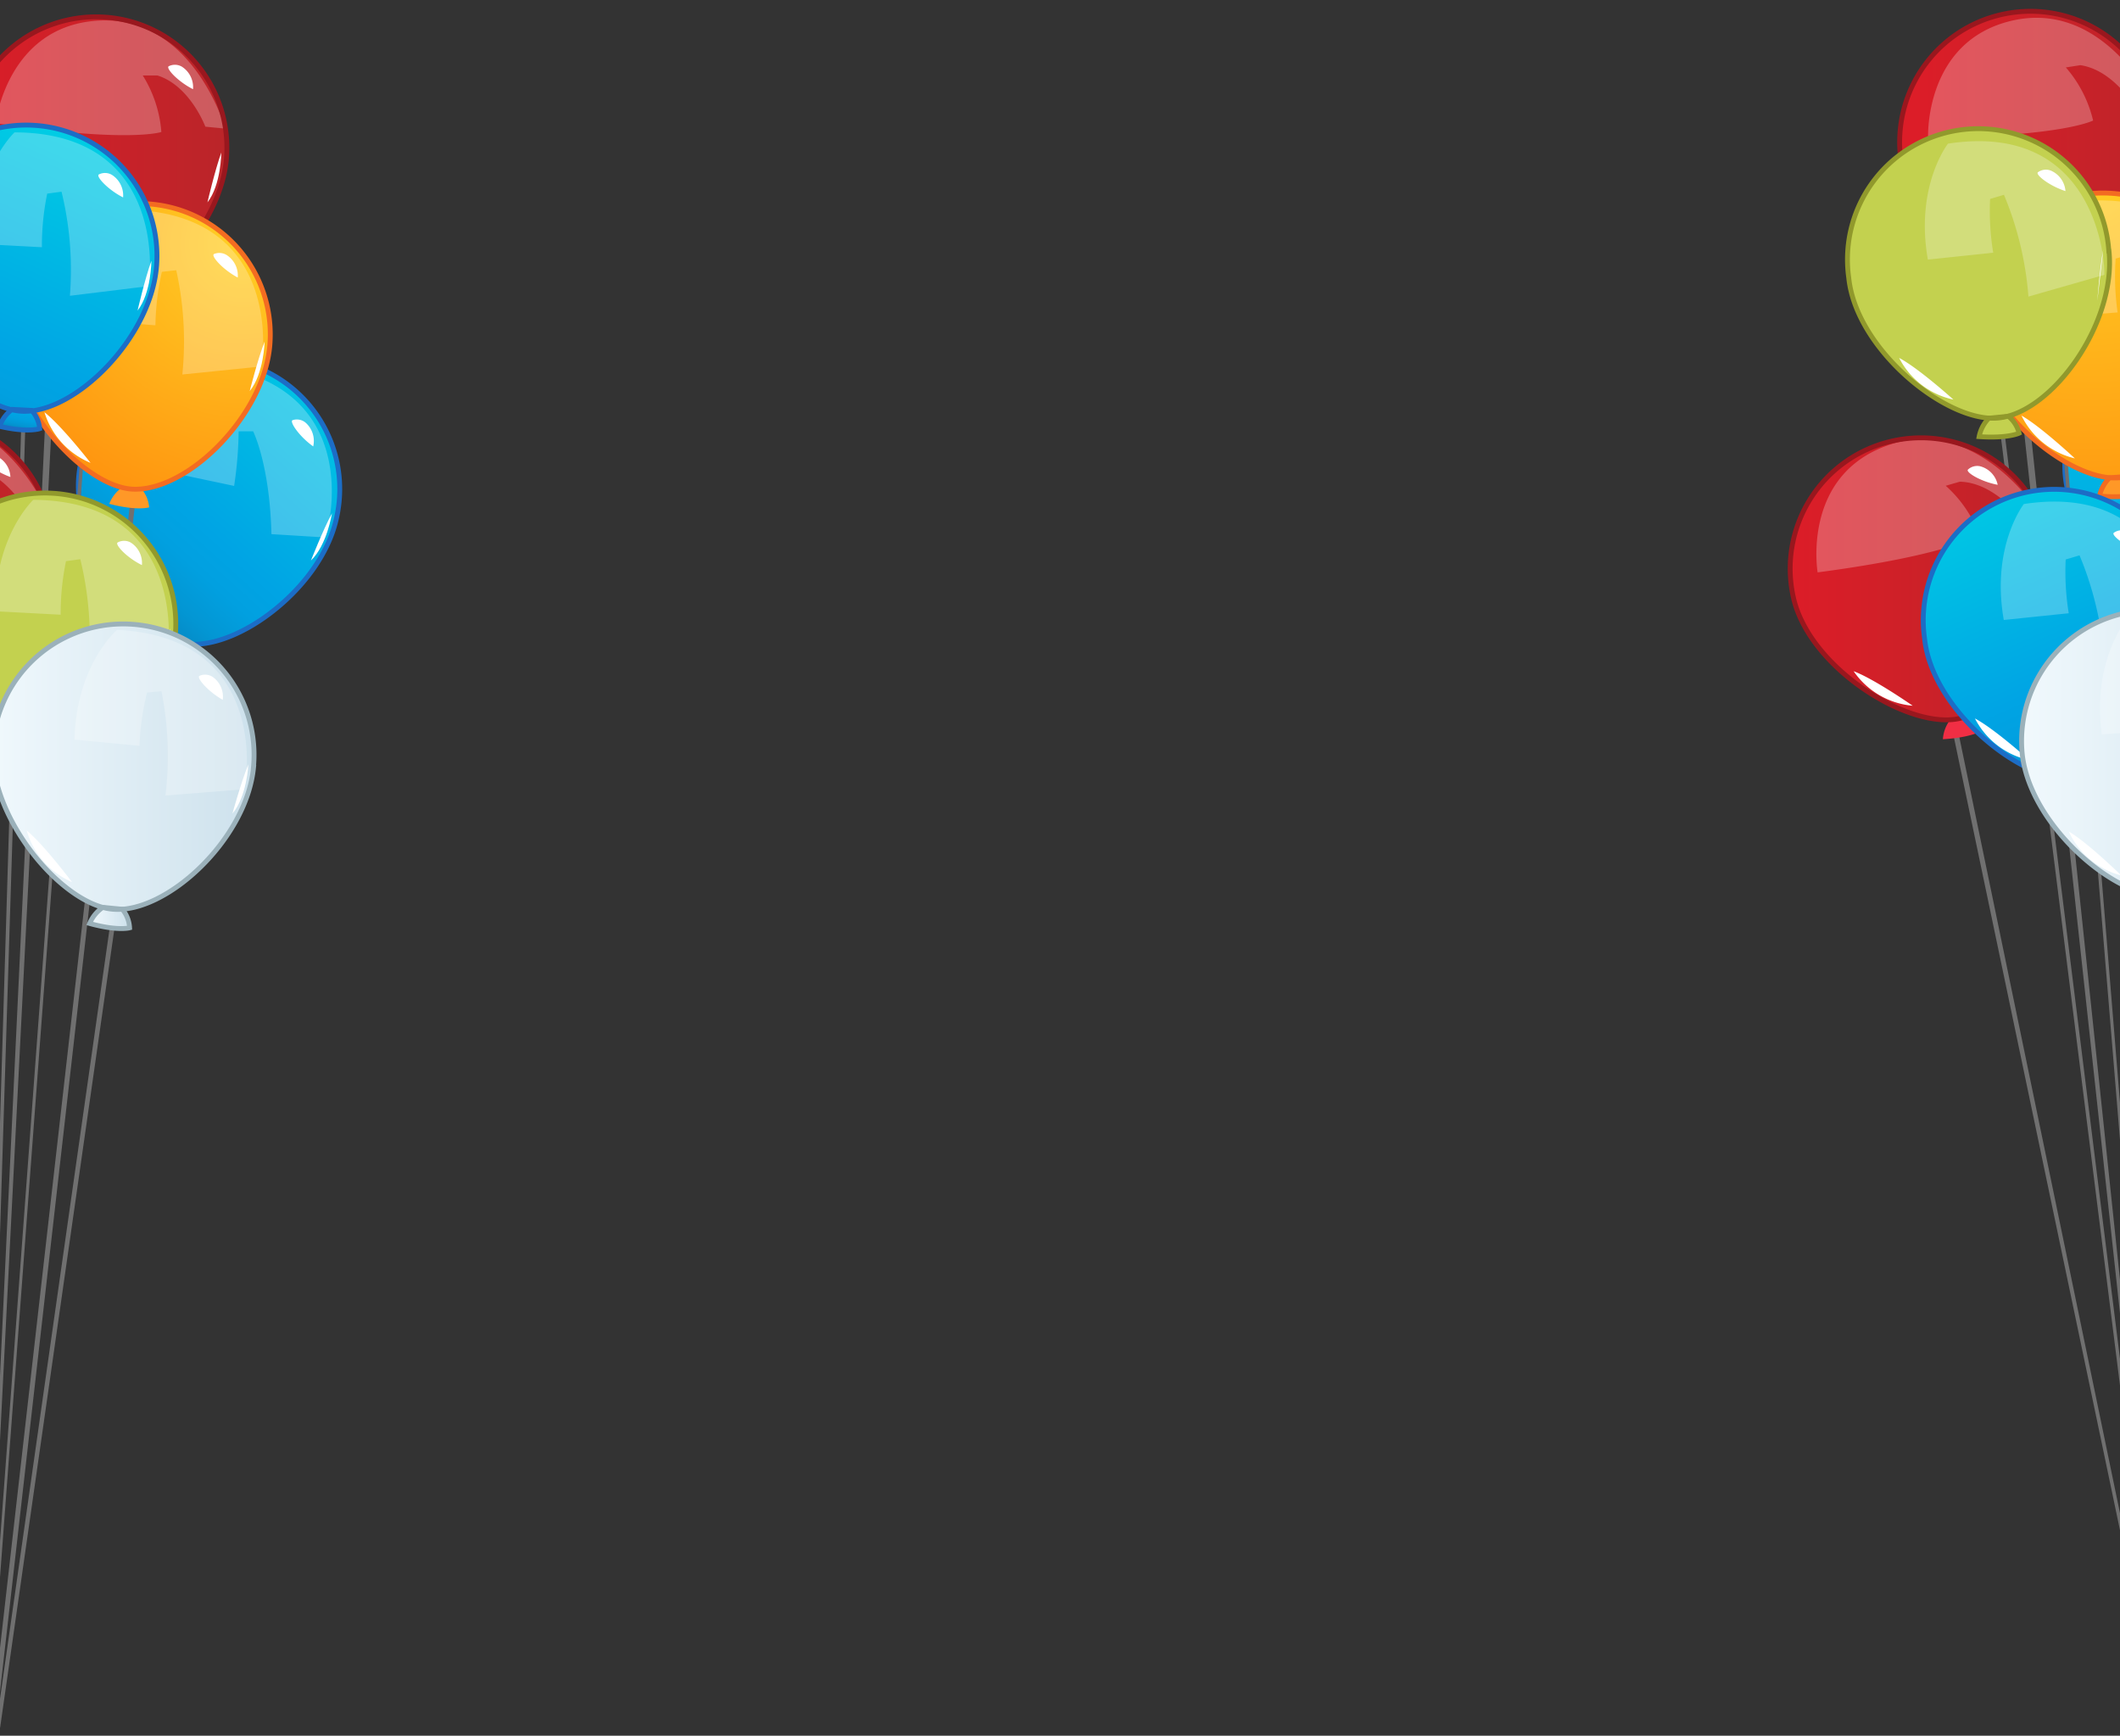 <svg xmlns="http://www.w3.org/2000/svg" xmlns:xlink="http://www.w3.org/1999/xlink" width="375" height="307" viewBox="0 0 375 307">
  <rect x="0" y="0" width="375" height="307" fill="#333333" stroke="none"/>
  <defs>
    <clipPath id="clip-path">
      <rect id="Rectangle_2777" data-name="Rectangle 2777" width="375" height="307" transform="translate(0 746)" fill="#fff" stroke="#707070" stroke-width="1"/>
    </clipPath>
    <linearGradient id="linear-gradient" x1="0.377" y1="-0.372" x2="0.773" y2="2.279" gradientUnits="objectBoundingBox">
      <stop offset="0" stop-color="#00cce4"/>
      <stop offset="0.48" stop-color="#00a4e4"/>
      <stop offset="0.56" stop-color="#01a0e0"/>
      <stop offset="0.65" stop-color="#0396d3"/>
      <stop offset="0.74" stop-color="#0783be"/>
      <stop offset="0.83" stop-color="#0c6aa1"/>
      <stop offset="0.92" stop-color="#124a7c"/>
      <stop offset="1" stop-color="#192956"/>
    </linearGradient>
    <linearGradient id="linear-gradient-2" x1="9.035" y1="-62.401" x2="10.037" y2="-62.401" gradientUnits="objectBoundingBox">
      <stop offset="0.01" stop-color="#6d8cff"/>
      <stop offset="0.99" stop-color="#9552f7"/>
    </linearGradient>
    <linearGradient id="linear-gradient-3" x1="2.039" y1="-7.646" x2="3.047" y2="-7.646" gradientUnits="objectBoundingBox">
      <stop offset="0"/>
      <stop offset="0.98" stop-color="#ffa0ff"/>
    </linearGradient>
    <linearGradient id="linear-gradient-4" x1="0.06" y1="1.087" x2="1.057" y2="1.087" gradientUnits="objectBoundingBox">
      <stop offset="0" stop-color="#dc1d28"/>
      <stop offset="1" stop-color="#ba2529"/>
    </linearGradient>
    <linearGradient id="linear-gradient-5" x1="0.812" y1="26.773" x2="0.812" y2="25.831" gradientUnits="objectBoundingBox">
      <stop offset="0" stop-color="#d80e27"/>
      <stop offset="0.99" stop-color="#f12e44"/>
    </linearGradient>
    <linearGradient id="linear-gradient-6" x1="0.006" y1="1.081" x2="1.006" y2="1.081" xlink:href="#linear-gradient-4"/>
    <linearGradient id="linear-gradient-7" x1="-13.991" y1="86.425" x2="-13.991" y2="85.603" xlink:href="#linear-gradient-5"/>
    <radialGradient id="radial-gradient" cx="0.45" cy="-0.073" r="2.385" gradientTransform="translate(-0.044) scale(1.089 1)" gradientUnits="objectBoundingBox">
      <stop offset="0.01" stop-color="#ffcf25"/>
      <stop offset="0.89" stop-color="#ff6b00"/>
    </radialGradient>
    <linearGradient id="linear-gradient-8" x1="1.558" y1="14.033" x2="2.561" y2="14.033" gradientUnits="objectBoundingBox">
      <stop offset="0" stop-color="#ff9827"/>
      <stop offset="1" stop-color="#ffb309"/>
    </linearGradient>
    <linearGradient id="linear-gradient-9" x1="0.281" y1="-0.072" x2="0.88" y2="1.384" xlink:href="#linear-gradient"/>
    <linearGradient id="linear-gradient-10" x1="-0.925" y1="26.278" x2="0.079" y2="26.278" xlink:href="#linear-gradient-2"/>
    <linearGradient id="linear-gradient-11" y1="0.5" x2="1" y2="0.5" gradientUnits="objectBoundingBox">
      <stop offset="0" stop-color="#f1f9fd"/>
      <stop offset="1" stop-color="#cde1ec"/>
    </linearGradient>
    <linearGradient id="linear-gradient-12" x1="0" y1="0.5" x2="1" y2="0.5" xlink:href="#linear-gradient-11"/>
    <linearGradient id="linear-gradient-13" x1="0.933" y1="-0.052" x2="-0.092" y2="1.157" xlink:href="#linear-gradient"/>
    <linearGradient id="linear-gradient-14" x1="6.843" y1="-77.381" x2="7.864" y2="-77.381" xlink:href="#linear-gradient-2"/>
    <linearGradient id="linear-gradient-15" x1="0" y1="0.5" x2="1" y2="0.5" xlink:href="#linear-gradient-4"/>
    <linearGradient id="linear-gradient-16" x1="-0.261" y1="-12.832" x2="-0.261" y2="-13.791" xlink:href="#linear-gradient-5"/>
    <linearGradient id="linear-gradient-17" x1="0" y1="0.5" x2="1" y2="0.5" xlink:href="#linear-gradient-4"/>
    <linearGradient id="linear-gradient-18" x1="-10.181" y1="49.921" x2="-10.181" y2="48.956" xlink:href="#linear-gradient-5"/>
    <radialGradient id="radial-gradient-2" cx="0.865" cy="0.143" r="1.809" gradientTransform="translate(-0.046) scale(1.092 1)" xlink:href="#radial-gradient"/>
    <linearGradient id="linear-gradient-19" x1="0.824" y1="-24.042" x2="1.832" y2="-24.042" xlink:href="#linear-gradient-8"/>
    <linearGradient id="linear-gradient-20" x1="0.669" y1="0.05" x2="0.048" y2="1.542" xlink:href="#linear-gradient"/>
    <linearGradient id="linear-gradient-21" x1="1.065" y1="-0.879" x2="0.282" y2="1.522" xlink:href="#linear-gradient"/>
    <linearGradient id="linear-gradient-22" x1="-0.128" y1="-13.167" x2="0.873" y2="-13.167" xlink:href="#linear-gradient-2"/>
    <linearGradient id="linear-gradient-23" x1="0" y1="0.5" x2="1" y2="0.5" xlink:href="#linear-gradient-11"/>
    <linearGradient id="linear-gradient-24" x1="0" y1="0.499" x2="1" y2="0.499" xlink:href="#linear-gradient-11"/>
  </defs>
  <g id="Mask_Group_3" data-name="Mask Group 3" transform="translate(0 -746)" clip-path="url(#clip-path)">
    <g id="Layer_3" data-name="Layer 3" transform="translate(-37.427 748.407)">
      <path id="Path_3874" data-name="Path 3874" d="M448.92,81.3c-.28,6.21-3.61,12.7-8.07,17.69-4.72,5.29-10.68,8.88-15.58,8.66-9.12-.4-23.15-15.62-22.59-28.38a23.142,23.142,0,1,1,46.24,2Z" fill-rule="evenodd" fill="url(#linear-gradient)"/>
      <path id="Path_3875" data-name="Path 3875" d="M421.39,110.39a6.33,6.33,0,0,1,2.18-3l3.45.15a5.58,5.58,0,0,1,1.46,3.22S426.39,111.49,421.39,110.39Z" fill-rule="evenodd" fill="url(#linear-gradient-2)"/>
      <path id="Path_3876" data-name="Path 3876" d="M438.52,65.65c-.56.32,1.59,2.66,4.34,4a4.31,4.31,0,0,0-2.07-4A2.46,2.46,0,0,0,438.52,65.65Z" fill="#fff" fill-rule="evenodd"/>
      <path id="Path_3877" data-name="Path 3877" d="M445.6,89.67s1.24-5.62,2.37-8.85C448,80.82,448,86.55,445.6,89.67Z" fill="#fff" fill-rule="evenodd"/>
      <path id="Path_3878" data-name="Path 3878" d="M409.43,94.55a14.16,14.16,0,0,0,8.42,8.69S412.59,96.87,409.43,94.55Z" fill="#fff" fill-rule="evenodd"/>
      <path id="Path_3879" data-name="Path 3879" d="M423.54,58.29S416.66,64.8,417,78.06l13.11.69a68.4,68.4,0,0,0-.71-9.67l2.53-.37s3.81,5.3,6,17.47l9.47-.9C448,82.84,449.93,58.19,423.54,58.29Z" fill-rule="evenodd" opacity="0.5" fill="url(#linear-gradient-3)"/>
      <path id="Path_3880" data-name="Path 3880" d="M448.92,81.3c-.28,6.21-3.61,12.7-8.07,17.69-4.72,5.29-10.68,8.88-15.58,8.66-9.12-.4-23.15-15.62-22.59-28.38a23.142,23.142,0,1,1,46.24,2Z" fill="none" stroke="#1c6dc6" stroke-miterlimit="10" stroke-width="0.86" fill-rule="evenodd"/>
      <path id="Path_3881" data-name="Path 3881" d="M420.49,156.05l2.49,150.29.74-.07-2.38-150.35Z" fill="#707070" fill-rule="evenodd"/>
      <path id="Path_3882" data-name="Path 3882" d="M382.4,124.9l38.06,181.71.52-.06L383.35,124.8Z" fill="#707070" fill-rule="evenodd"/>
      <path id="Path_3883" data-name="Path 3883" d="M392.57,47.4l27.97,257.05.36-.04L393.82,47.27Z" fill="#707070" fill-rule="evenodd"/>
      <path id="Path_3884" data-name="Path 3884" d="M412.29,81.93l9.82,224.5.87-.09-9.8-224.5Z" fill="#707070" fill-rule="evenodd"/>
      <path id="Path_3885" data-name="Path 3885" d="M390.94,71.54l29.52,235.07.52-.06L391.67,71.44Z" fill="#707070" fill-rule="evenodd"/>
      <path id="Path_3886" data-name="Path 3886" d="M400.43,53.79l20.85,252.73.44-.05L401.08,53.72Z" fill="#707070" fill-rule="evenodd"/>
      <path id="Path_3887" data-name="Path 3887" d="M419.71,21.19c1.32,12.71-10,28.54-19.53,29.53C391.1,51.65,375,38.66,373.68,26a23.14,23.14,0,1,1,46-4.76Z" fill-rule="evenodd" fill="url(#linear-gradient-4)"/>
      <path id="Path_3888" data-name="Path 3888" d="M396.75,54a6.31,6.31,0,0,1,1.72-3.25l3.44-.36a5.6,5.6,0,0,1,1.91,3S401.86,54.34,396.75,54Z" fill-rule="evenodd" fill="url(#linear-gradient-5)"/>
      <path id="Path_3889" data-name="Path 3889" d="M378.48,21.93s-.72-17,14.74-20.66c16.68-3.93,25.53,15.29,25.53,15.29l-3.54.19s-3.8-6.74-9.79-7.63l-2.57.4a22.06,22.06,0,0,1,4.82,9.39S402.2,21.8,378.48,21.93Z" fill="#fff" fill-rule="evenodd" opacity="0.25"/>
      <path id="Path_3890" data-name="Path 3890" d="M419.71,21.19c1.32,12.71-10,28.54-19.53,29.53C391.1,51.65,375,38.66,373.68,26a23.14,23.14,0,1,1,46-4.76Z" fill="none" stroke="#99171e" stroke-miterlimit="10" stroke-width="0.86" fill-rule="evenodd"/>
      <path id="Path_3891" data-name="Path 3891" d="M382.59,40.07a14.17,14.17,0,0,0,9.61,7.37S386.06,41.91,382.59,40.07Z" fill="#fff" fill-rule="evenodd"/>
      <path id="Path_3892" data-name="Path 3892" d="M399.76,92.92c2.9,12.44-6.37,29.58-15.67,31.74-8.89,2.08-26.5-8.79-29.4-21.24a23.139,23.139,0,1,1,45.072-10.5Z" fill-rule="evenodd" fill="url(#linear-gradient-6)"/>
      <path id="Path_3893" data-name="Path 3893" d="M381.1,128.34a6.25,6.25,0,0,1,1.3-3.44l3.36-.79a5.56,5.56,0,0,1,2.27,2.71S386.21,128.05,381.1,128.34Z" fill-rule="evenodd" fill="url(#linear-gradient-7)"/>
      <path id="Path_3894" data-name="Path 3894" d="M358.94,98.83S356.09,82,371,76.49c16-6,27.25,12,27.25,12l-3.49.64s-4.61-6.21-10.67-6.34l-2.49.72a22,22,0,0,1,5.95,8.71S382.46,95.73,358.94,98.83Z" fill="#fff" fill-rule="evenodd" opacity="0.25"/>
      <path id="Path_3895" data-name="Path 3895" d="M385.53,80.65c-.45.45,2.25,2.13,5.26,2.69a4.27,4.27,0,0,0-3.07-3.27,2.41,2.41,0,0,0-2.19.58Z" fill="#fff" fill-rule="evenodd"/>
      <path id="Path_3896" data-name="Path 3896" d="M399.76,92.92c2.9,12.44-6.37,29.58-15.67,31.74-8.89,2.08-26.5-8.79-29.4-21.24a23.139,23.139,0,1,1,45.072-10.5Z" fill="none" stroke="#99171e" stroke-miterlimit="10" stroke-width="0.86" fill-rule="evenodd"/>
      <path id="Path_3897" data-name="Path 3897" d="M398.82,101.86s-.31-5.74-.1-9.15C398.72,92.71,400.29,98.21,398.82,101.86Z" fill="#fff" fill-rule="evenodd"/>
      <path id="Path_3898" data-name="Path 3898" d="M365.31,116.31a14.16,14.16,0,0,0,10.45,6.11S369,117.7,365.31,116.31Z" fill="#fff" fill-rule="evenodd"/>
      <path id="Path_3899" data-name="Path 3899" d="M432.48,53c.52,6.4-2.18,13.51-6.19,19.1s-9.25,9.61-14,10c-9.1.74-24.91-12.6-25.95-25.34A23.146,23.146,0,1,1,432.48,53Z" fill-rule="evenodd" fill="url(#radial-gradient)"/>
      <path id="Path_3900" data-name="Path 3900" d="M408.8,85.32a6.42,6.42,0,0,1,1.79-3.22l3.45-.28a5.57,5.57,0,0,1,1.84,3S413.9,85.79,408.8,85.32Z" fill-rule="evenodd" fill="url(#linear-gradient-8)"/>
      <path id="Path_3901" data-name="Path 3901" d="M408.8,85.32a6.42,6.42,0,0,1,1.79-3.22l3.45-.28a5.57,5.57,0,0,1,1.84,3S413.9,85.79,408.8,85.32Z" fill="none" stroke="#f36c21" stroke-miterlimit="10" stroke-width="0.86" fill-rule="evenodd"/>
      <path id="Path_3902" data-name="Path 3902" d="M420.22,38.8c-.52.38,1.9,2.44,4.8,3.44a4.29,4.29,0,0,0-2.55-3.69,2.42,2.42,0,0,0-2.25.25Z" fill="#fff" fill-rule="evenodd"/>
      <path id="Path_3903" data-name="Path 3903" d="M430.23,61.74s.53-5.72,1.25-9.07C431.48,52.67,432.23,58.35,430.23,61.74Z" fill="#fff" fill-rule="evenodd"/>
      <path id="Path_3904" data-name="Path 3904" d="M395,71.1a14.18,14.18,0,0,0,9.44,7.57S398.38,73,395,71.1Z" fill="#fff" fill-rule="evenodd"/>
      <path id="Path_3905" data-name="Path 3905" d="M404.43,33.36s-6,7.32-4,20.43L412,52.85a45.332,45.332,0,0,1-.34-9.52l2.46-.68A58.249,58.249,0,0,1,418,60.7l13.51-3.55C431.78,54.67,430.6,30,404.43,33.36Z" fill="#fff" fill-rule="evenodd" opacity="0.25"/>
      <path id="Path_3906" data-name="Path 3906" d="M432.48,53c.52,6.4-2.18,13.51-6.19,19.1s-9.25,9.61-14,10c-9.1.74-24.91-12.6-25.95-25.34A23.146,23.146,0,1,1,432.48,53Z" fill="none" stroke="#f36c21" stroke-miterlimit="10" stroke-width="0.86" fill-rule="evenodd"/>
      <path id="Path_3907" data-name="Path 3907" d="M410.48,42c1.31,12.71-10,28.54-19.54,29.52-9.08.94-25.18-12.05-26.49-24.76a23.14,23.14,0,1,1,46-4.76Z" fill="#c3d14f" fill-rule="evenodd"/>
      <path id="Path_3908" data-name="Path 3908" d="M387.51,74.82a6.36,6.36,0,0,1,1.72-3.26l3.44-.35a5.55,5.55,0,0,1,1.91,3S392.62,75.17,387.51,74.82Z" fill="#c3d14f" fill-rule="evenodd"/>
      <path id="Path_3909" data-name="Path 3909" d="M387.51,74.82a6.36,6.36,0,0,1,1.72-3.26l3.44-.35a5.55,5.55,0,0,1,1.91,3S392.62,75.17,387.51,74.82Z" fill="none" stroke="#91992c" stroke-miterlimit="10" stroke-width="0.86" fill-rule="evenodd"/>
      <path id="Path_3910" data-name="Path 3910" d="M397.91,28.06c-.51.39,1.95,2.39,4.87,3.33a4.29,4.29,0,0,0-2.63-3.64,2.41,2.41,0,0,0-2.24.31Z" fill="#fff" fill-rule="evenodd"/>
      <path id="Path_3911" data-name="Path 3911" d="M408.42,50.78s.41-5.74,1.05-9.1" fill="#fff" fill-rule="evenodd"/>
      <path id="Path_3912" data-name="Path 3912" d="M373.36,60.9a14.13,14.13,0,0,0,9.6,7.37S376.83,62.73,373.36,60.9Z" fill="#fff" fill-rule="evenodd"/>
      <path id="Path_3913" data-name="Path 3913" d="M382,23s-5.86,7.46-3.56,20.51L390,42.29a45.467,45.467,0,0,1-.55-9.51l2.45-.73a58.169,58.169,0,0,1,4.33,18l13.43-3.84C409.81,43.67,408.1,19,382,23Z" fill="#fff" fill-rule="evenodd" opacity="0.25"/>
      <path id="Path_3914" data-name="Path 3914" d="M410.48,42c1.31,12.71-10,28.54-19.54,29.52-9.08.94-25.18-12.05-26.49-24.76a23.14,23.14,0,1,1,46-4.76Z" fill="none" stroke="#91992c" stroke-miterlimit="10" stroke-width="0.86" fill-rule="evenodd"/>
      <path id="Path_3915" data-name="Path 3915" d="M423.89,105.79c1.32,12.71-10,28.54-19.53,29.53-9.08.93-25.18-12.06-26.5-24.77a23.14,23.14,0,1,1,46-4.76Z" fill-rule="evenodd" fill="url(#linear-gradient-9)"/>
      <path id="Path_3916" data-name="Path 3916" d="M400.93,138.59a6.31,6.31,0,0,1,1.72-3.25l3.44-.36a5.6,5.6,0,0,1,1.91,3S406,138.94,400.93,138.59Z" fill-rule="evenodd" fill="url(#linear-gradient-10)"/>
      <path id="Path_3917" data-name="Path 3917" d="M411.33,91.83c-.51.39,1.95,2.4,4.87,3.34a4.3,4.3,0,0,0-2.63-3.64,2.41,2.41,0,0,0-2.24.3Z" fill="#fff" fill-rule="evenodd"/>
      <path id="Path_3918" data-name="Path 3918" d="M421.84,114.55s.41-5.74,1.05-9.1C422.89,105.45,423.76,111.11,421.84,114.55Z" fill="#fff" fill-rule="evenodd"/>
      <path id="Path_3919" data-name="Path 3919" d="M386.77,124.67a14.17,14.17,0,0,0,9.61,7.37S390.24,126.51,386.77,124.67Z" fill="#fff" fill-rule="evenodd"/>
      <path id="Path_3920" data-name="Path 3920" d="M395.42,86.74s-5.85,7.45-3.55,20.51l11.49-1.19a45.819,45.819,0,0,1-.54-9.51l2.45-.73a58.28,58.28,0,0,1,4.33,18l13.4-3.89C423.23,107.44,421.51,82.77,395.42,86.74Z" fill="#fff" fill-rule="evenodd" opacity="0.25"/>
      <path id="Path_3921" data-name="Path 3921" d="M423.89,105.79c1.32,12.71-10,28.54-19.53,29.53-9.08.93-25.18-12.06-26.5-24.77a23.14,23.14,0,1,1,46-4.76Z" fill="none" stroke="#1c6dc6" stroke-miterlimit="10" stroke-width="0.86" fill-rule="evenodd"/>
      <path id="Path_3922" data-name="Path 3922" d="M441.26,127.37c.77,12.76-11.24,28.1-20.77,28.68-9.11.55-24.65-13.11-25.42-25.87a23.139,23.139,0,1,1,46.192-2.81Z" fill-rule="evenodd" fill="url(#linear-gradient-11)"/>
      <path id="Path_3923" data-name="Path 3923" d="M416.92,159.17a6.389,6.389,0,0,1,1.86-3.18l3.45-.2a5.58,5.58,0,0,1,1.79,3S422,159.74,416.92,159.17Z" fill-rule="evenodd" fill="url(#linear-gradient-12)"/>
      <path id="Path_3924" data-name="Path 3924" d="M416.92,159.17a6.389,6.389,0,0,1,1.86-3.18l3.45-.2a5.58,5.58,0,0,1,1.79,3S422,159.74,416.92,159.17Z" fill="none" stroke="#9bb1ba" stroke-miterlimit="10" stroke-width="0.86" fill-rule="evenodd"/>
      <path id="Path_3925" data-name="Path 3925" d="M429.29,112.89c-.52.38,1.86,2.48,4.73,3.55a4.3,4.3,0,0,0-2.47-3.75,2.42,2.42,0,0,0-2.26.2Z" fill="#fff" fill-rule="evenodd"/>
      <path id="Path_3926" data-name="Path 3926" d="M438.83,136s.66-5.72,1.44-9C440.27,127,440.9,132.69,438.83,136Z" fill="#fff" fill-rule="evenodd"/>
      <path id="Path_3927" data-name="Path 3927" d="M403.37,144.67a14.17,14.17,0,0,0,9.28,7.77S406.76,146.65,403.37,144.67Z" fill="#fff" fill-rule="evenodd"/>
      <path id="Path_3928" data-name="Path 3928" d="M413.62,107.13s-6.16,7.2-4.42,20.35l11.54-.71a45.171,45.171,0,0,1-.15-9.52l2.48-.63a58.309,58.309,0,0,1,3.56,18.13l13.59-3.27C440.53,129,439.86,104.28,413.62,107.13Z" fill="#fff" fill-rule="evenodd" opacity="0.25"/>
      <path id="Path_3929" data-name="Path 3929" d="M441.26,127.37c.77,12.76-11.24,28.1-20.77,28.68-9.11.55-24.65-13.11-25.42-25.87a23.139,23.139,0,1,1,46.192-2.81Z" fill="none" stroke="#9bb1ba" stroke-miterlimit="10" stroke-width="0.86" fill-rule="evenodd"/>
      <path id="Path_3930" data-name="Path 3930" d="M97,89c-1.23,6.09-5.54,12-10.72,16.22-5.48,4.49-11.93,7.11-16.74,6.13-8.95-1.81-20.44-19-17.89-31.54A23.138,23.138,0,1,1,97,89Z" fill-rule="evenodd" fill="url(#linear-gradient-13)"/>
      <path id="Path_3931" data-name="Path 3931" d="M65.29,113.43a6.39,6.39,0,0,1,2.62-2.59l3.39.69a5.59,5.59,0,0,1,.94,3.4S70.07,115.3,65.29,113.43Z" fill-rule="evenodd" fill="url(#linear-gradient-14)"/>
      <path id="Path_3932" data-name="Path 3932" d="M89.18,71.91c-.6.23,1.15,2.87,3.65,4.64a4.29,4.29,0,0,0-1.42-4.26,2.41,2.41,0,0,0-2.23-.38Z" fill="#fff" fill-rule="evenodd"/>
      <path id="Path_3933" data-name="Path 3933" d="M92.43,96.73s2.1-5.35,3.72-8.36C96.15,88.37,95.29,94,92.43,96.73Z" fill="#fff" fill-rule="evenodd"/>
      <path id="Path_3934" data-name="Path 3934" d="M55.94,95.92a14.18,14.18,0,0,0,7,9.9S58.71,98.71,55.94,95.92Z" fill="#fff" fill-rule="evenodd"/>
      <path id="Path_3935" data-name="Path 3935" d="M75.52,62.3S67.71,67.67,66,80.82l12.84,2.72a68.659,68.659,0,0,0,.8-9.66H82.2s2.94,5.82,3.24,18.19l9.5.58C95.88,90.37,101.61,66.31,75.52,62.3Z" fill="#fff" fill-rule="evenodd" opacity="0.25"/>
      <path id="Path_3936" data-name="Path 3936" d="M97,89c-1.23,6.09-5.54,12-10.72,16.22-5.48,4.49-11.93,7.11-16.74,6.13-8.95-1.81-20.44-19-17.89-31.54A23.138,23.138,0,1,1,97,89Z" fill="none" stroke="#1c6dc6" stroke-miterlimit="10" stroke-width="0.86" fill-rule="evenodd"/>
      <path id="Path_3937" data-name="Path 3937" d="M57.3,158.4,36.71,303.11l.74.04L58.16,158.4Z" fill="#707070" fill-rule="evenodd"/>
      <path id="Path_3938" data-name="Path 3938" d="M24.52,121.7l9.66,181.28.52.02L25.48,121.75Z" fill="#707070" fill-rule="evenodd"/>
      <path id="Path_3939" data-name="Path 3939" d="M46.63,46.73,34.59,300.86l.37.02L47.88,46.8Z" fill="#707070" fill-rule="evenodd"/>
      <path id="Path_3940" data-name="Path 3940" d="M60.74,83.91,35.84,303.06l.87.05L61.63,83.95Z" fill="#707070" fill-rule="evenodd"/>
      <path id="Path_3941" data-name="Path 3941" d="M41.26,70.33,34.18,302.98l.52.02L41.99,70.33Z" fill="#707070" fill-rule="evenodd"/>
      <path id="Path_3942" data-name="Path 3942" d="M53.4,54.26,35,303.02l.45.02L54.05,54.3Z" fill="#707070" fill-rule="evenodd"/>
      <path id="Path_3943" data-name="Path 3943" d="M77.52,25.06C76.84,37.82,63.16,51.7,53.63,51.19c-9.12-.49-23-15.83-22.33-28.59a23.143,23.143,0,1,1,46.22,2.46Z" fill-rule="evenodd" fill="url(#linear-gradient-15)"/>
      <path id="Path_3944" data-name="Path 3944" d="M49.73,53.89a6.38,6.38,0,0,1,2.2-3l3.46.19a5.51,5.51,0,0,1,1.42,3.22S54.72,55,49.73,53.89Z" fill-rule="evenodd" fill="url(#linear-gradient-16)"/>
      <path id="Path_3945" data-name="Path 3945" d="M36.66,19.37S38.6,2.46,54.44,1.26C71.53,0,77.29,20.34,77.29,20.34L73.75,20s-2.7-7.25-8.48-9.06H62.68a22.06,22.06,0,0,1,3.29,10S60.12,22.94,36.66,19.37Z" fill="#fff" fill-rule="evenodd" opacity="0.25"/>
      <path id="Path_3946" data-name="Path 3946" d="M67.27,9.31c-.56.32,1.56,2.68,4.3,4.06a4.3,4.3,0,0,0-2-4,2.43,2.43,0,0,0-2.3-.06Z" fill="#fff" fill-rule="evenodd"/>
      <path id="Path_3947" data-name="Path 3947" d="M74.12,33.39s1.3-5.6,2.45-8.82C76.57,24.57,76.55,30.3,74.12,33.39Z" fill="#fff" fill-rule="evenodd"/>
      <path id="Path_3948" data-name="Path 3948" d="M77.52,25.06C76.84,37.82,63.16,51.7,53.63,51.19c-9.12-.49-23-15.83-22.33-28.59a23.143,23.143,0,1,1,46.22,2.46Z" fill="none" stroke="#99171e" stroke-miterlimit="10" stroke-width="0.86" fill-rule="evenodd"/>
      <path id="Path_3949" data-name="Path 3949" d="M37.91,37.94a14.16,14.16,0,0,0,8.34,8.77S41.05,40.29,37.91,37.94Z" fill="#fff" fill-rule="evenodd"/>
      <path id="Path_3950" data-name="Path 3950" d="M46.65,92.81c.93,12.74-10.9,28.23-20.42,28.92C17.12,122.4,1.42,108.92.49,96.18a23.141,23.141,0,1,1,46.16-3.37Z" fill-rule="evenodd" fill="url(#linear-gradient-17)"/>
      <path id="Path_3951" data-name="Path 3951" d="M22.7,124.9a6.31,6.31,0,0,1,1.82-3.2l3.45-.25a5.58,5.58,0,0,1,1.82,3S27.8,125.41,22.7,124.9Z" fill-rule="evenodd" fill="url(#linear-gradient-18)"/>
      <path id="Path_3952" data-name="Path 3952" d="M22.7,124.9a6.31,6.31,0,0,1,1.82-3.2l3.45-.25a5.58,5.58,0,0,1,1.82,3S27.8,125.41,22.7,124.9Z" fill="none" stroke="#99171e" stroke-miterlimit="10" stroke-width="0.86" fill-rule="evenodd"/>
      <path id="Path_3953" data-name="Path 3953" d="M5.4,92.3s-.2-17,15.36-20.2c16.79-3.43,25.07,16.05,25.07,16.05l-3.55.09s-3.6-6.85-9.56-7.92l-2.58.32a22,22,0,0,1,4.53,9.53S29.12,92.9,5.4,92.3Z" fill="#fff" fill-rule="evenodd" opacity="0.25"/>
      <path id="Path_3954" data-name="Path 3954" d="M34.5,78.48c-.52.38,1.89,2.45,4.77,3.48a4.3,4.3,0,0,0-2.51-3.72A2.43,2.43,0,0,0,34.5,78.48Z" fill="#fff" fill-rule="evenodd"/>
      <path id="Path_3955" data-name="Path 3955" d="M46.65,92.81c.93,12.74-10.9,28.23-20.42,28.92C17.12,122.4,1.42,108.92.49,96.18a23.141,23.141,0,1,1,46.16-3.37Z" fill="none" stroke="#99171e" stroke-miterlimit="10" stroke-width="0.86" fill-rule="evenodd"/>
      <path id="Path_3956" data-name="Path 3956" d="M44.33,101.5s.58-5.72,1.32-9.06C45.65,92.44,46.35,98.13,44.33,101.5Z" fill="#fff" fill-rule="evenodd"/>
      <path id="Path_3957" data-name="Path 3957" d="M9,110.56a14.16,14.16,0,0,0,9.38,7.66S12.38,112.5,9,110.56Z" fill="#fff" fill-rule="evenodd"/>
      <path id="Path_3958" data-name="Path 3958" d="M85.17,58.5c-.48,6.4-4.25,13-9.08,17.91s-10.64,8-15.38,7.69C51.61,83.41,38.07,67.78,39,55a23.151,23.151,0,1,1,46.17,3.5Z" fill-rule="evenodd" fill="url(#radial-gradient-2)"/>
      <path id="Path_3959" data-name="Path 3959" d="M56.76,86.71A6.27,6.27,0,0,1,59,83.82l3.45.25a5.55,5.55,0,0,1,1.35,3.26S61.73,88,56.76,86.71Z" fill-rule="evenodd" fill="url(#linear-gradient-19)"/>
      <path id="Path_3960" data-name="Path 3960" d="M75.27,42.53c-.57.3,1.5,2.71,4.21,4.15a4.29,4.29,0,0,0-2-4,2.43,2.43,0,0,0-2.21-.15Z" fill="#fff" fill-rule="evenodd"/>
      <path id="Path_3961" data-name="Path 3961" d="M81.6,66.76S83,61.18,84.24,58C84.24,58,84.1,63.71,81.6,66.76Z" fill="#fff" fill-rule="evenodd"/>
      <path id="Path_3962" data-name="Path 3962" d="M45.29,70.51a14.15,14.15,0,0,0,8.15,8.95S48.38,72.93,45.29,70.51Z" fill="#fff" fill-rule="evenodd"/>
      <path id="Path_3963" data-name="Path 3963" d="M60.52,34.71S53.44,41,53.39,54.26l11.53.87a45.59,45.59,0,0,1,1.14-9.46l2.54-.28a58.07,58.07,0,0,1,1.08,18.44l13.91-1.41C84.22,60,86.9,35.42,60.52,34.71Z" fill="#fff" fill-rule="evenodd" opacity="0.25"/>
      <path id="Path_3964" data-name="Path 3964" d="M85.17,58.5c-.48,6.4-4.25,13-9.08,17.91s-10.64,8-15.38,7.69C51.61,83.41,38.07,67.78,39,55a23.151,23.151,0,1,1,46.17,3.5Z" fill="none" stroke="#f36c21" stroke-miterlimit="10" stroke-width="0.86" fill-rule="evenodd"/>
      <path id="Path_3965" data-name="Path 3965" d="M65.15,44.2C64.47,57,50.79,70.83,41.26,70.33c-9.12-.49-23-15.83-22.32-28.59A23.139,23.139,0,1,1,65.152,44.2Z" fill-rule="evenodd" fill="url(#linear-gradient-20)"/>
      <path id="Path_3966" data-name="Path 3966" d="M37.36,73a6.31,6.31,0,0,1,2.21-3l3.45.18a5.61,5.61,0,0,1,1.43,3.23S42.35,74.17,37.36,73Z" fill-rule="evenodd" fill="url(#linear-gradient-21)"/>
      <path id="Path_3967" data-name="Path 3967" d="M37.36,73a6.31,6.31,0,0,1,2.21-3l3.45.18a5.61,5.61,0,0,1,1.43,3.23S42.35,74.17,37.36,73Z" fill="none" stroke="#1c6dc6" stroke-miterlimit="10" stroke-width="0.86" fill-rule="evenodd"/>
      <path id="Path_3968" data-name="Path 3968" d="M54.91,28.45c-.57.31,1.56,2.68,4.29,4.06a4.3,4.3,0,0,0-2-4A2.4,2.4,0,0,0,54.91,28.45Z" fill="#fff" fill-rule="evenodd"/>
      <path id="Path_3969" data-name="Path 3969" d="M61.76,52.53s1.29-5.6,2.45-8.82C64.21,43.71,64.19,49.43,61.76,52.53Z" fill="#fff" fill-rule="evenodd"/>
      <path id="Path_3970" data-name="Path 3970" d="M25.54,57.07a14.2,14.2,0,0,0,8.34,8.78S28.69,59.43,25.54,57.07Z" fill="#fff" fill-rule="evenodd"/>
      <path id="Path_3971" data-name="Path 3971" d="M40,21s-6.94,6.45-6.7,19.71l11.54.61a45.5,45.5,0,0,1,.94-9.48l2.53-.34a58.17,58.17,0,0,1,1.48,18.41l13.87-1.7C64.24,45.73,66.38,21.09,40,21Z" fill="#fff" fill-rule="evenodd" opacity="0.25"/>
      <path id="Path_3972" data-name="Path 3972" d="M65.15,44.2C64.47,57,50.79,70.83,41.26,70.33c-9.12-.49-23-15.83-22.32-28.59A23.139,23.139,0,1,1,65.152,44.2Z" fill="none" stroke="#1c6dc6" stroke-miterlimit="10" stroke-width="0.86" fill-rule="evenodd"/>
      <path id="Path_3973" data-name="Path 3973" d="M68.48,109.28c-.67,12.76-14.36,26.64-23.89,26.13-9.11-.49-23-15.83-22.32-28.59a23.139,23.139,0,1,1,46.212,2.46Z" fill="#c3d14f" fill-rule="evenodd"/>
      <path id="Path_3974" data-name="Path 3974" d="M40.69,138.11a6.44,6.44,0,0,1,2.21-3l3.45.19a5.54,5.54,0,0,1,1.43,3.22S45.69,139.25,40.69,138.11Z" fill-rule="evenodd" fill="url(#linear-gradient-22)"/>
      <path id="Path_3975" data-name="Path 3975" d="M58.24,93.54c-.56.31,1.56,2.67,4.29,4a4.28,4.28,0,0,0-2-4,2.41,2.41,0,0,0-2.29,0Z" fill="#fff" fill-rule="evenodd"/>
      <path id="Path_3976" data-name="Path 3976" d="M65.09,117.61s1.3-5.6,2.45-8.82C67.54,108.79,67.52,114.52,65.09,117.61Z" fill="#fff" fill-rule="evenodd"/>
      <path id="Path_3977" data-name="Path 3977" d="M28.88,122.16a14.16,14.16,0,0,0,8.34,8.77S32,124.51,28.88,122.16Z" fill="#fff" fill-rule="evenodd"/>
      <path id="Path_3978" data-name="Path 3978" d="M43.32,86s-6.94,6.45-6.7,19.71l11.54.61a45.38,45.38,0,0,1,.94-9.47l2.53-.35A58.38,58.38,0,0,1,53.12,115L67,113.24C67.57,110.81,69.71,86.18,43.32,86Z" fill="#fff" fill-rule="evenodd" opacity="0.25"/>
      <path id="Path_3979" data-name="Path 3979" d="M68.48,109.28c-.67,12.76-14.36,26.64-23.89,26.13-9.11-.49-23-15.83-22.32-28.59a23.139,23.139,0,1,1,46.212,2.46Z" fill="none" stroke="#91992c" stroke-miterlimit="10" stroke-width="0.86" fill-rule="evenodd"/>
      <path id="Path_3980" data-name="Path 3980" d="M82.28,133.3c-1.22,12.73-15.48,26-25,25.1-9.09-.87-22.31-16.79-21.09-29.51a23.14,23.14,0,0,1,46.07,4.41Z" fill-rule="evenodd" fill="url(#linear-gradient-23)"/>
      <path id="Path_3981" data-name="Path 3981" d="M53.29,160.93a6.42,6.42,0,0,1,2.33-2.85l3.44.33a5.59,5.59,0,0,1,1.29,3.29S58.23,162.29,53.29,160.93Z" fill-rule="evenodd" fill="url(#linear-gradient-24)"/>
      <path id="Path_3982" data-name="Path 3982" d="M53.29,160.93a6.42,6.42,0,0,1,2.33-2.85l3.44.33a5.59,5.59,0,0,1,1.29,3.29S58.23,162.29,53.29,160.93Z" fill="none" stroke="#9bb1ba" stroke-miterlimit="10" stroke-width="0.86" fill-rule="evenodd"/>
      <path id="Path_3983" data-name="Path 3983" d="M72.71,117.14c-.58.29,1.45,2.74,4.12,4.23A4.29,4.29,0,0,0,75,117.29a2.42,2.42,0,0,0-2.29-.15Z" fill="#fff" fill-rule="evenodd"/>
      <path id="Path_3984" data-name="Path 3984" d="M78.54,141.49s1.53-5.55,2.82-8.71C81.36,132.78,81.1,138.5,78.54,141.49Z" fill="#fff" fill-rule="evenodd"/>
      <path id="Path_3985" data-name="Path 3985" d="M42.16,144.49a14.16,14.16,0,0,0,8,9.12S45.2,147,42.16,144.49Z" fill="#fff" fill-rule="evenodd"/>
      <path id="Path_3986" data-name="Path 3986" d="M58.13,109s-7.21,6.15-7.53,19.41l11.5,1.1a45.7,45.7,0,0,1,1.34-9.43l2.54-.23a58.1,58.1,0,0,1,.71,18.45l13.93-1.11C81.3,134.8,84.49,110.27,58.13,109Z" fill="#fff" fill-rule="evenodd" opacity="0.25"/>
      <path id="Path_3987" data-name="Path 3987" d="M82.28,133.3c-1.22,12.73-15.48,26-25,25.1-9.09-.87-22.31-16.79-21.09-29.51a23.14,23.14,0,0,1,46.07,4.41Z" fill="none" stroke="#9bb1ba" stroke-miterlimit="10" stroke-width="0.86" fill-rule="evenodd"/>
    </g>
  </g>
</svg>
